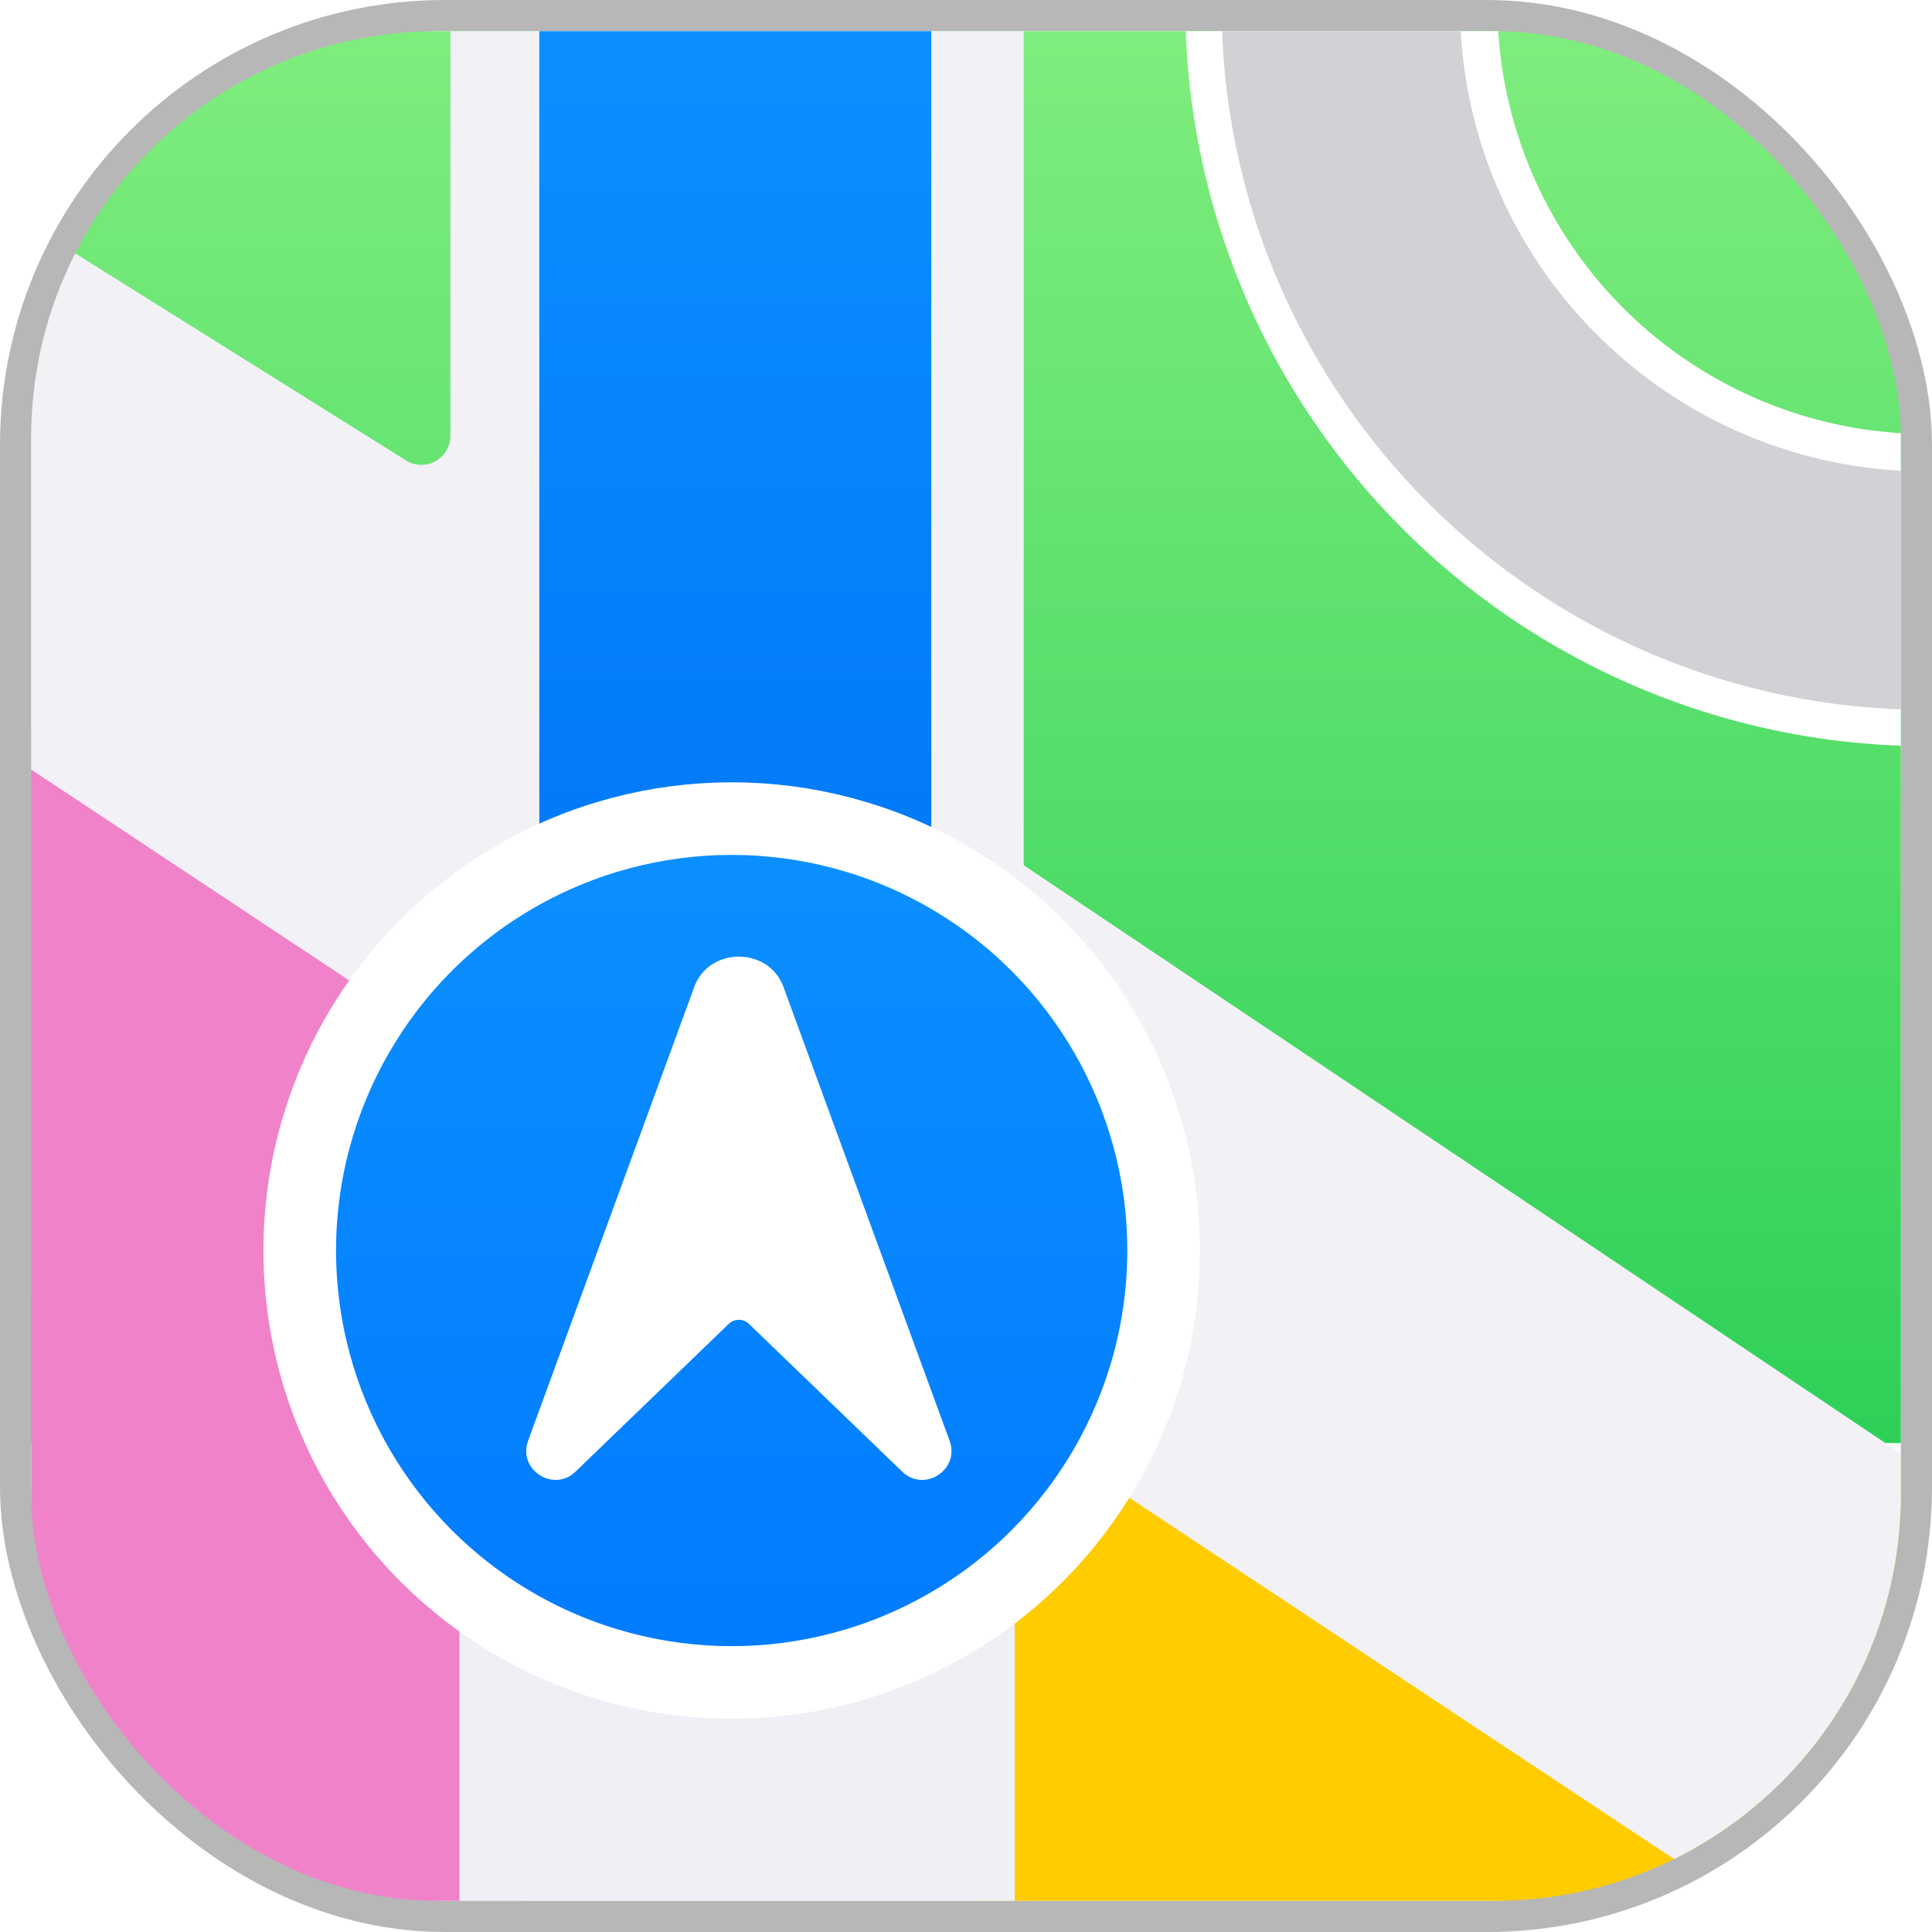<svg width="62" height="62" viewBox="0 0 62 62" fill="none" xmlns="http://www.w3.org/2000/svg">
<rect x="0.5" y="0.5" width="61" height="61" rx="13.78" stroke="#B7B7B7"/>
<g clip-path="url(#clip0_129_1129)">
<rect x="31.167" y="46.77" width="29.93" height="14.327" fill="#FFCC00"/>
<rect x="1" y="1" width="60.097" height="45.309" fill="url(#paint0_linear_129_1129)"/>
<rect x="1" y="23.359" width="15.836" height="37.738" fill="#F082CA"/>
<g clip-path="url(#clip1_129_1129)">
<circle cx="61.854" cy="0.126" r="18.811" stroke="white" stroke-width="10.017"/>
<path fill-rule="evenodd" clip-rule="evenodd" d="M61.854 15.131C70.141 15.131 76.859 8.413 76.859 0.126C76.859 -8.161 70.141 -14.879 61.854 -14.879C53.567 -14.879 46.849 -8.161 46.849 0.126C46.849 8.413 53.567 15.131 61.854 15.131ZM61.854 22.781C74.366 22.781 84.509 12.638 84.509 0.126C84.509 -12.386 74.366 -22.528 61.854 -22.528C49.343 -22.528 39.2 -12.386 39.2 0.126C39.2 12.638 49.343 22.781 61.854 22.781Z" fill="#D2D1D6"/>
</g>
<path d="M32.852 0.18H14.453V13.984C14.453 14.716 13.648 15.162 13.027 14.774L1.265 7.411L-6.852 19.488L57.233 61.986L65.35 49.558L32.852 27.766V0.18Z" fill="#F2F1F6"/>
<path d="M17.307 -0.747H23.596H29.886V30.818H17.307V-0.747Z" fill="url(#paint1_linear_129_1129)"/>
<path d="M14.744 31.279H23.655H32.565V61.097H14.744V31.279Z" fill="#EEF0F6"/>
<g filter="url(#filter0_d_129_1129)">
<circle cx="23.48" cy="38.384" r="13.861" fill="url(#paint2_linear_129_1129)" stroke="white" stroke-width="2.33"/>
<path d="M25.134 29.904C24.651 28.635 22.77 28.635 22.287 29.904L16.948 44.487C16.609 45.416 17.759 46.165 18.47 45.478L23.387 40.737C23.568 40.563 23.854 40.563 24.034 40.737L28.951 45.478C29.663 46.165 30.813 45.416 30.473 44.487L25.134 29.904Z" fill="white"/>
</g>
</g>
<defs>
<filter id="filter0_d_129_1129" x="1.466" y="18.117" width="44.028" height="44.028" filterUnits="userSpaceOnUse" color-interpolation-filters="sRGB">
<feFlood flood-opacity="0" result="BackgroundImageFix"/>
<feColorMatrix in="SourceAlpha" type="matrix" values="0 0 0 0 0 0 0 0 0 0 0 0 0 0 0 0 0 0 127 0" result="hardAlpha"/>
<feOffset dy="1.747"/>
<feGaussianBlur stdDeviation="3.494"/>
<feComposite in2="hardAlpha" operator="out"/>
<feColorMatrix type="matrix" values="0 0 0 0 0 0 0 0 0 0 0 0 0 0 0 0 0 0 0.25 0"/>
<feBlend mode="normal" in2="BackgroundImageFix" result="effect1_dropShadow_129_1129"/>
<feBlend mode="normal" in="SourceGraphic" in2="effect1_dropShadow_129_1129" result="shape"/>
</filter>
<linearGradient id="paint0_linear_129_1129" x1="31.049" y1="1" x2="31.049" y2="46.309" gradientUnits="userSpaceOnUse">
<stop stop-color="#7FED7D"/>
<stop offset="1" stop-color="#2ED058"/>
</linearGradient>
<linearGradient id="paint1_linear_129_1129" x1="23.596" y1="-0.747" x2="23.596" y2="30.818" gradientUnits="userSpaceOnUse">
<stop stop-color="#0C91FF"/>
<stop offset="1" stop-color="#0077F7"/>
</linearGradient>
<linearGradient id="paint2_linear_129_1129" x1="23.48" y1="23.359" x2="23.48" y2="53.41" gradientUnits="userSpaceOnUse">
<stop stop-color="#0C91FF"/>
<stop offset="1" stop-color="#017AFF"/>
</linearGradient>
<clipPath id="clip0_129_1129">
<rect x="1" y="1" width="60" height="60" rx="13.045" fill="white"/>
</clipPath>
<clipPath id="clip1_129_1129">
<rect x="38.035" y="1" width="23.062" height="23.878" fill="white"/>
</clipPath>
</defs>
</svg>
